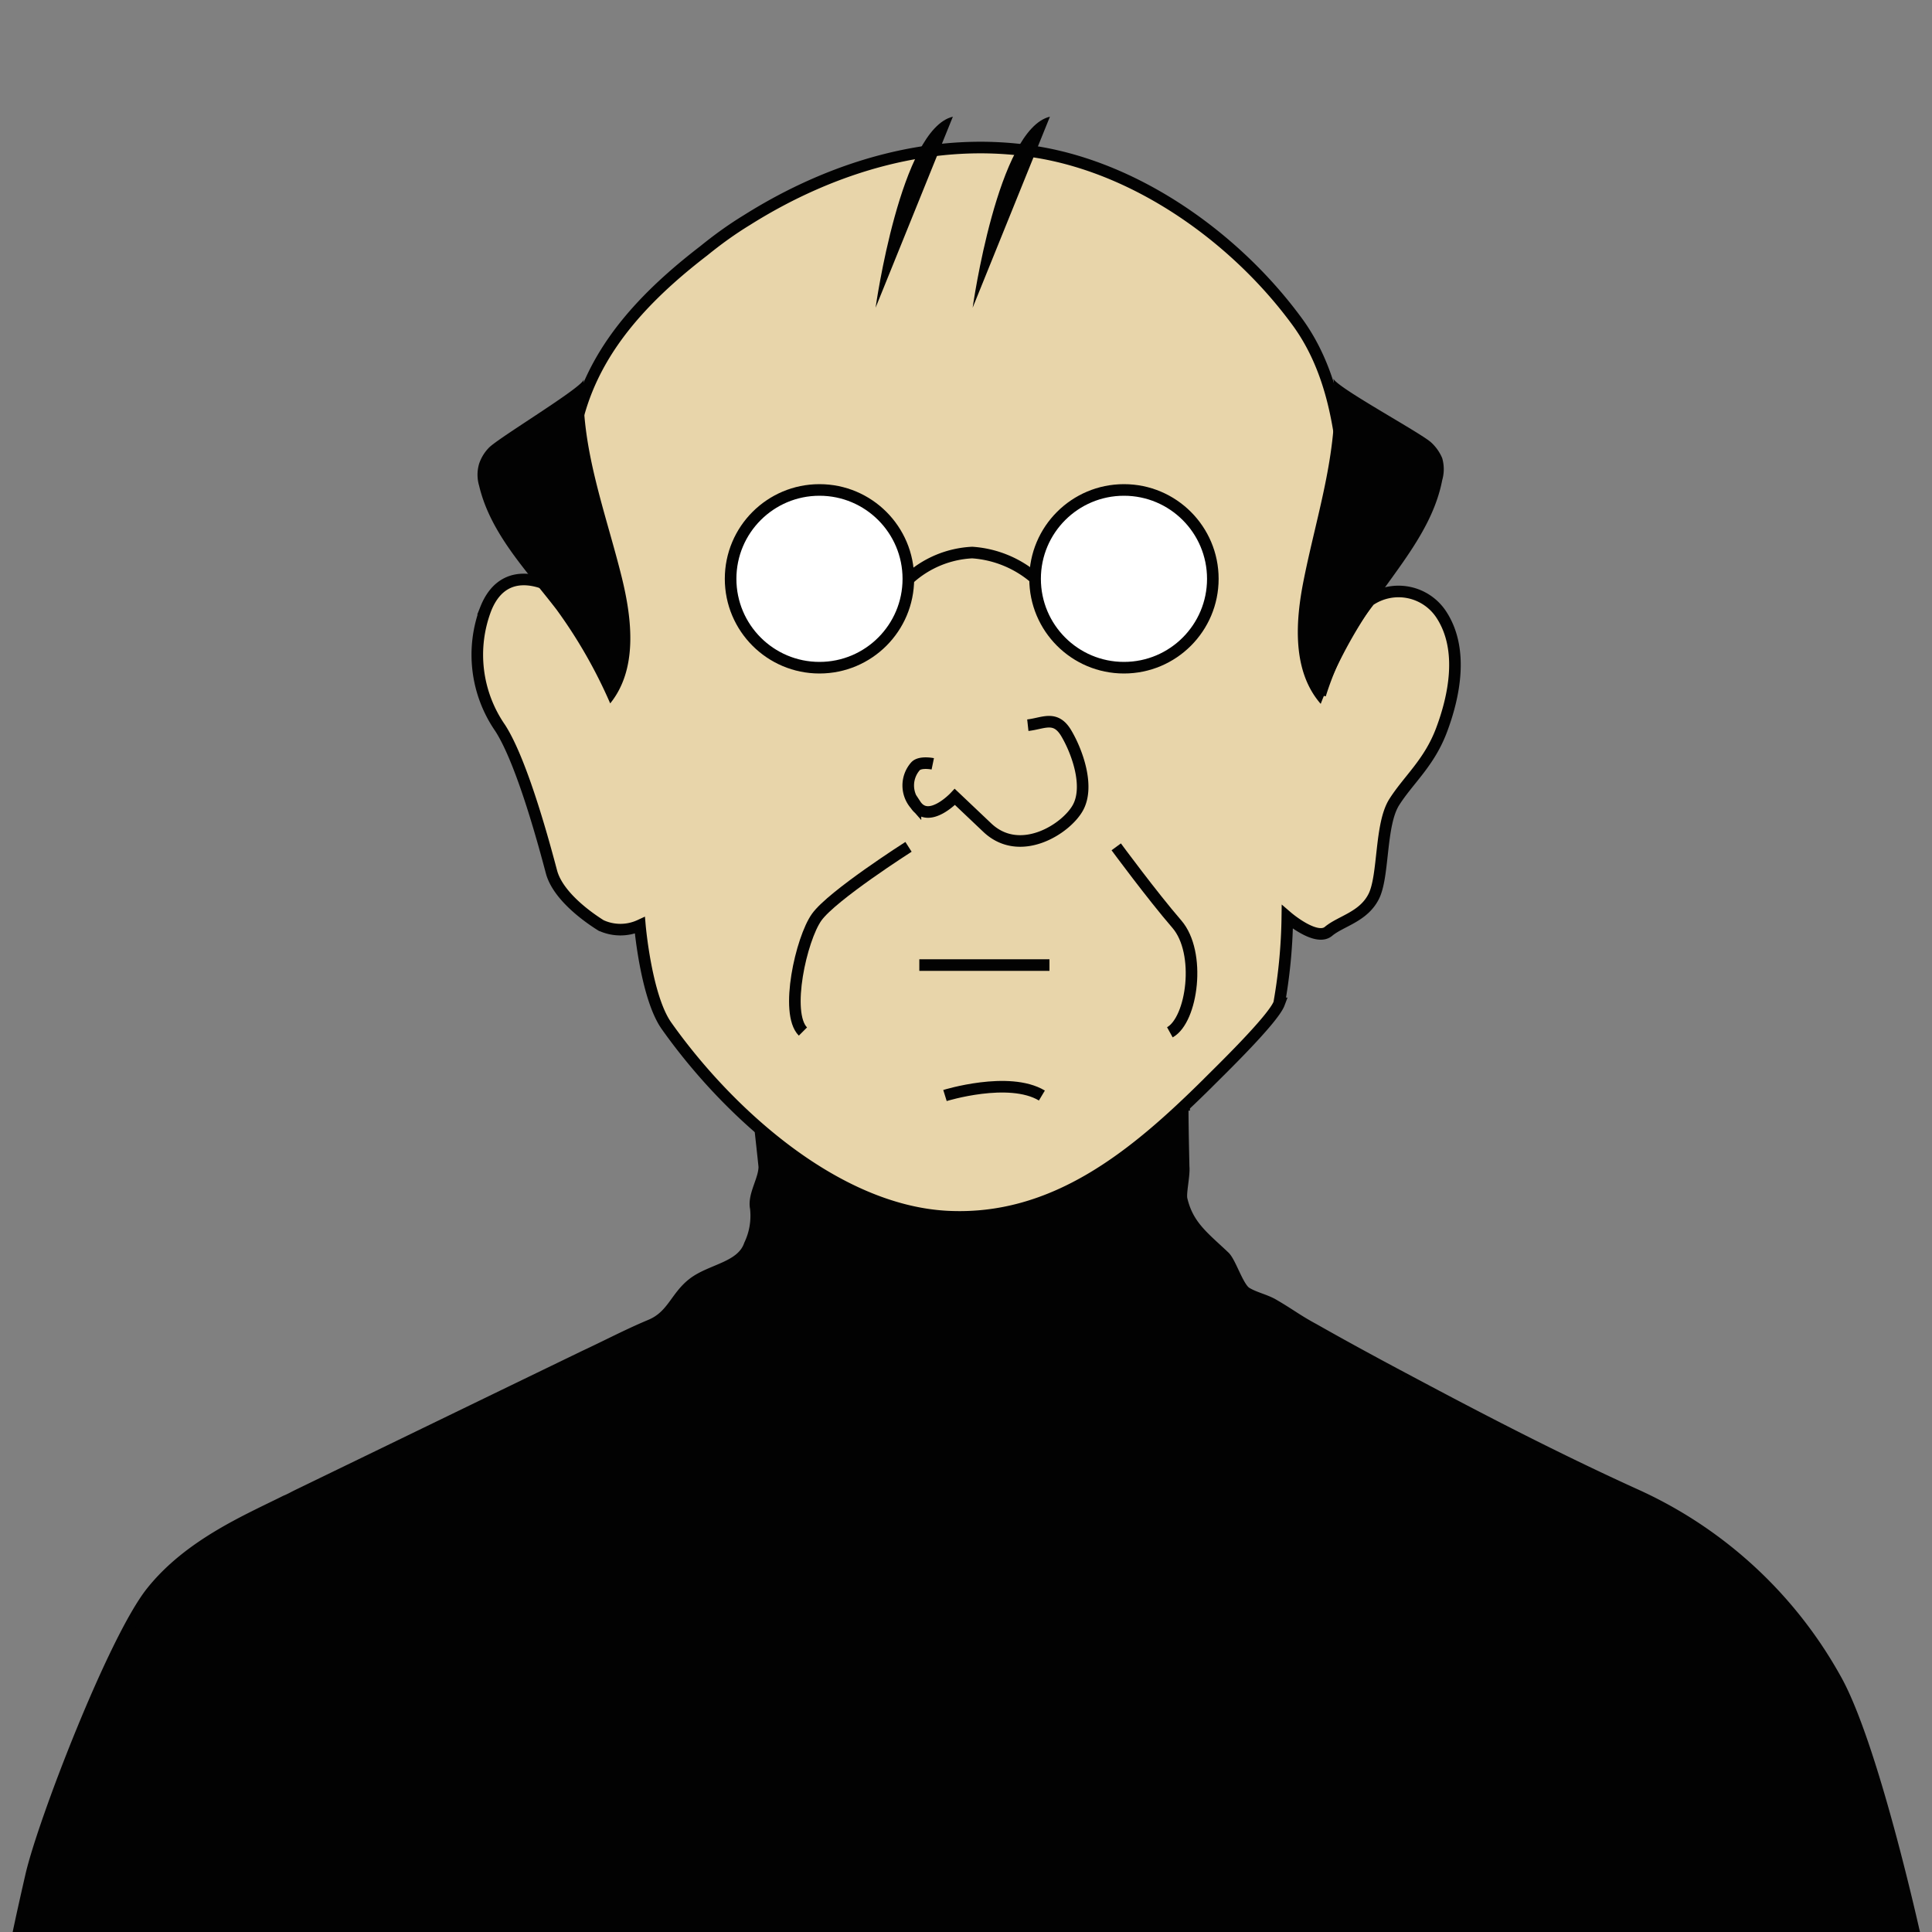 <svg xmlns="http://www.w3.org/2000/svg" viewBox="0 0 125 125"><rect x="0" y="0" width="125" height="125" fill="#808080" stroke="none"/><title>Artboard 10</title><g id="person_5" data-name="person 5"><g id="turtleneck"><path d="M118.91,108.9A28,28,0,0,0,106,96.79c-4.88-2.21-9.65-4.66-14.38-7.18C89.39,88.43,87.17,87.23,85,86c-1.1-.59-1.59-1-2.69-1.63-.54-.29-1.15-.41-1.68-.73s-1-1.93-1.41-2.33c-1.35-1.28-2.37-2-2.77-3.72-.09-.43.19-1.56.13-2.11,0-.2-.13-5.29,0-4L49,71.34s.45,4.08.45,4.15c0,.85-.72,1.84-.55,2.67a4.38,4.38,0,0,1-.4,2.39C48,82,46.06,82.13,44.89,83s-1.36,2.14-2.8,2.74-2.84,1.34-4.26,2c-6.2,3-12.38,6-18.57,9-.25.12-.5.27-.76.37C16,98.36,12.25,99.94,9.81,103s-7,14.87-7.8,18.36S1,126,1,126L124,125.73S121.35,113.54,118.91,108.9Z" fill="#020202" stroke="#020202" stroke-miterlimit="10" stroke-width="0.75"/></g><path id="head-3" data-name="head" d="M85.42,44.94S87.13,33.44,87,31.12c-.26-3.62-.89-7.34-3.09-10.33C80,15.46,73.7,10.92,67.09,9.84s-13.22.91-18.75,4.39c-1,.61-1.91,1.27-2.81,2C39,21.25,35.68,26.59,37.28,35s1.86,8.74,1.86,8.74-.51-3.82-2.38-5.15-4.27-1.86-5.33.8a8.33,8.33,0,0,0,.93,7.71c1.46,2.26,2.93,7.85,3.32,9.31s2.13,2.79,3.2,3.46a3,3,0,0,0,2.52,0s.4,4.65,1.73,6.51c4,5.65,10.94,11.92,18.09,12.33,7,.39,12.24-4,16.89-8.6.66-.67,4.25-4.13,4.65-5.19a34.56,34.56,0,0,0,.53-5.59s1.86,1.6,2.66.93,2.26-.93,2.93-2.26.4-4.65,1.33-6.11,2.26-2.53,3.06-4.66,1.46-5.18,0-7.44a3.31,3.31,0,0,0-4.66-.94A19.13,19.13,0,0,0,85.42,44.94Z" fill="#e8d5aa" stroke="#020202" stroke-miterlimit="10" stroke-width="0.75"/><path id="nose-4" data-name="nose" d="M66.5,46.92c1-.11,1.78-.66,2.48.51s1.52,3.42.77,4.81-3.75,3.3-5.86,1.32l-2.11-2s-1.69,1.81-2.55.5a1.88,1.88,0,0,1,0-2.48c.3-.33,1.12-.16,1.12-.16" fill="#e8d5aa" stroke="#020202" stroke-miterlimit="10" stroke-width="0.75"/><g id="hair-3" data-name="hair"><path d="M56.65,19.91s1.62-11.57,5-12.36" fill="#020202"/><path d="M62.93,19.91s1.62-11.57,5-12.36" fill="#020202"/><path d="M39.48,45.51c1.77-2.19,1.43-5.37.76-8.11-1.05-4.26-2.71-8.48-2.47-12.86,0,.48-5.57,3.81-6.15,4.44A2.73,2.73,0,0,0,31,30a2.49,2.49,0,0,0,0,1.43c.73,3.09,3.07,5.49,5,8A31.75,31.75,0,0,1,39.48,45.51Z" fill="#020202"/><path d="M85.45,45.54c-1.85-2.12-1.65-5.31-1.09-8.07.86-4.3,2.34-8.59,1.91-13,0,.49,5.73,3.57,6.34,4.17a2.9,2.9,0,0,1,.7,1,2.57,2.57,0,0,1,0,1.43c-.6,3.12-2.84,5.61-4.62,8.24A31.54,31.54,0,0,0,85.45,45.54Z" fill="#020202"/></g><g id="glasses"><circle cx="53.02" cy="37.45" r="5.75" fill="#fff" stroke="#020202" stroke-miterlimit="10" stroke-width="0.75"/><circle cx="72.72" cy="37.45" r="5.75" fill="#fff" stroke="#020202" stroke-miterlimit="10" stroke-width="0.75"/><path d="M67,37.45a6.94,6.94,0,0,0-4.1-1.7,6.55,6.55,0,0,0-4.09,1.7" fill="none" stroke="#020202" stroke-miterlimit="10" stroke-width="0.75"/></g><g id="mouth-2" data-name="mouth"><path d="M58.78,54.79s-4.94,3.15-5.94,4.55-2.08,6.21-.89,7.4" fill="#e8d5aa" stroke="#020202" stroke-miterlimit="10" stroke-width="0.75"/><path d="M72.22,54.79s2.32,3.15,3.92,5,1,6.2-.45,7" fill="#e8d5aa" stroke="#020202" stroke-miterlimit="10" stroke-width="0.75"/><line x1="59.48" y1="62.44" x2="67.9" y2="62.44" fill="#fff" stroke="#020202" stroke-miterlimit="10" stroke-width="0.75"/><path d="M61.14,70.88s4.13-1.28,6.27,0" fill="none" stroke="#020202" stroke-miterlimit="10" stroke-width="0.75"/></g></g></svg>